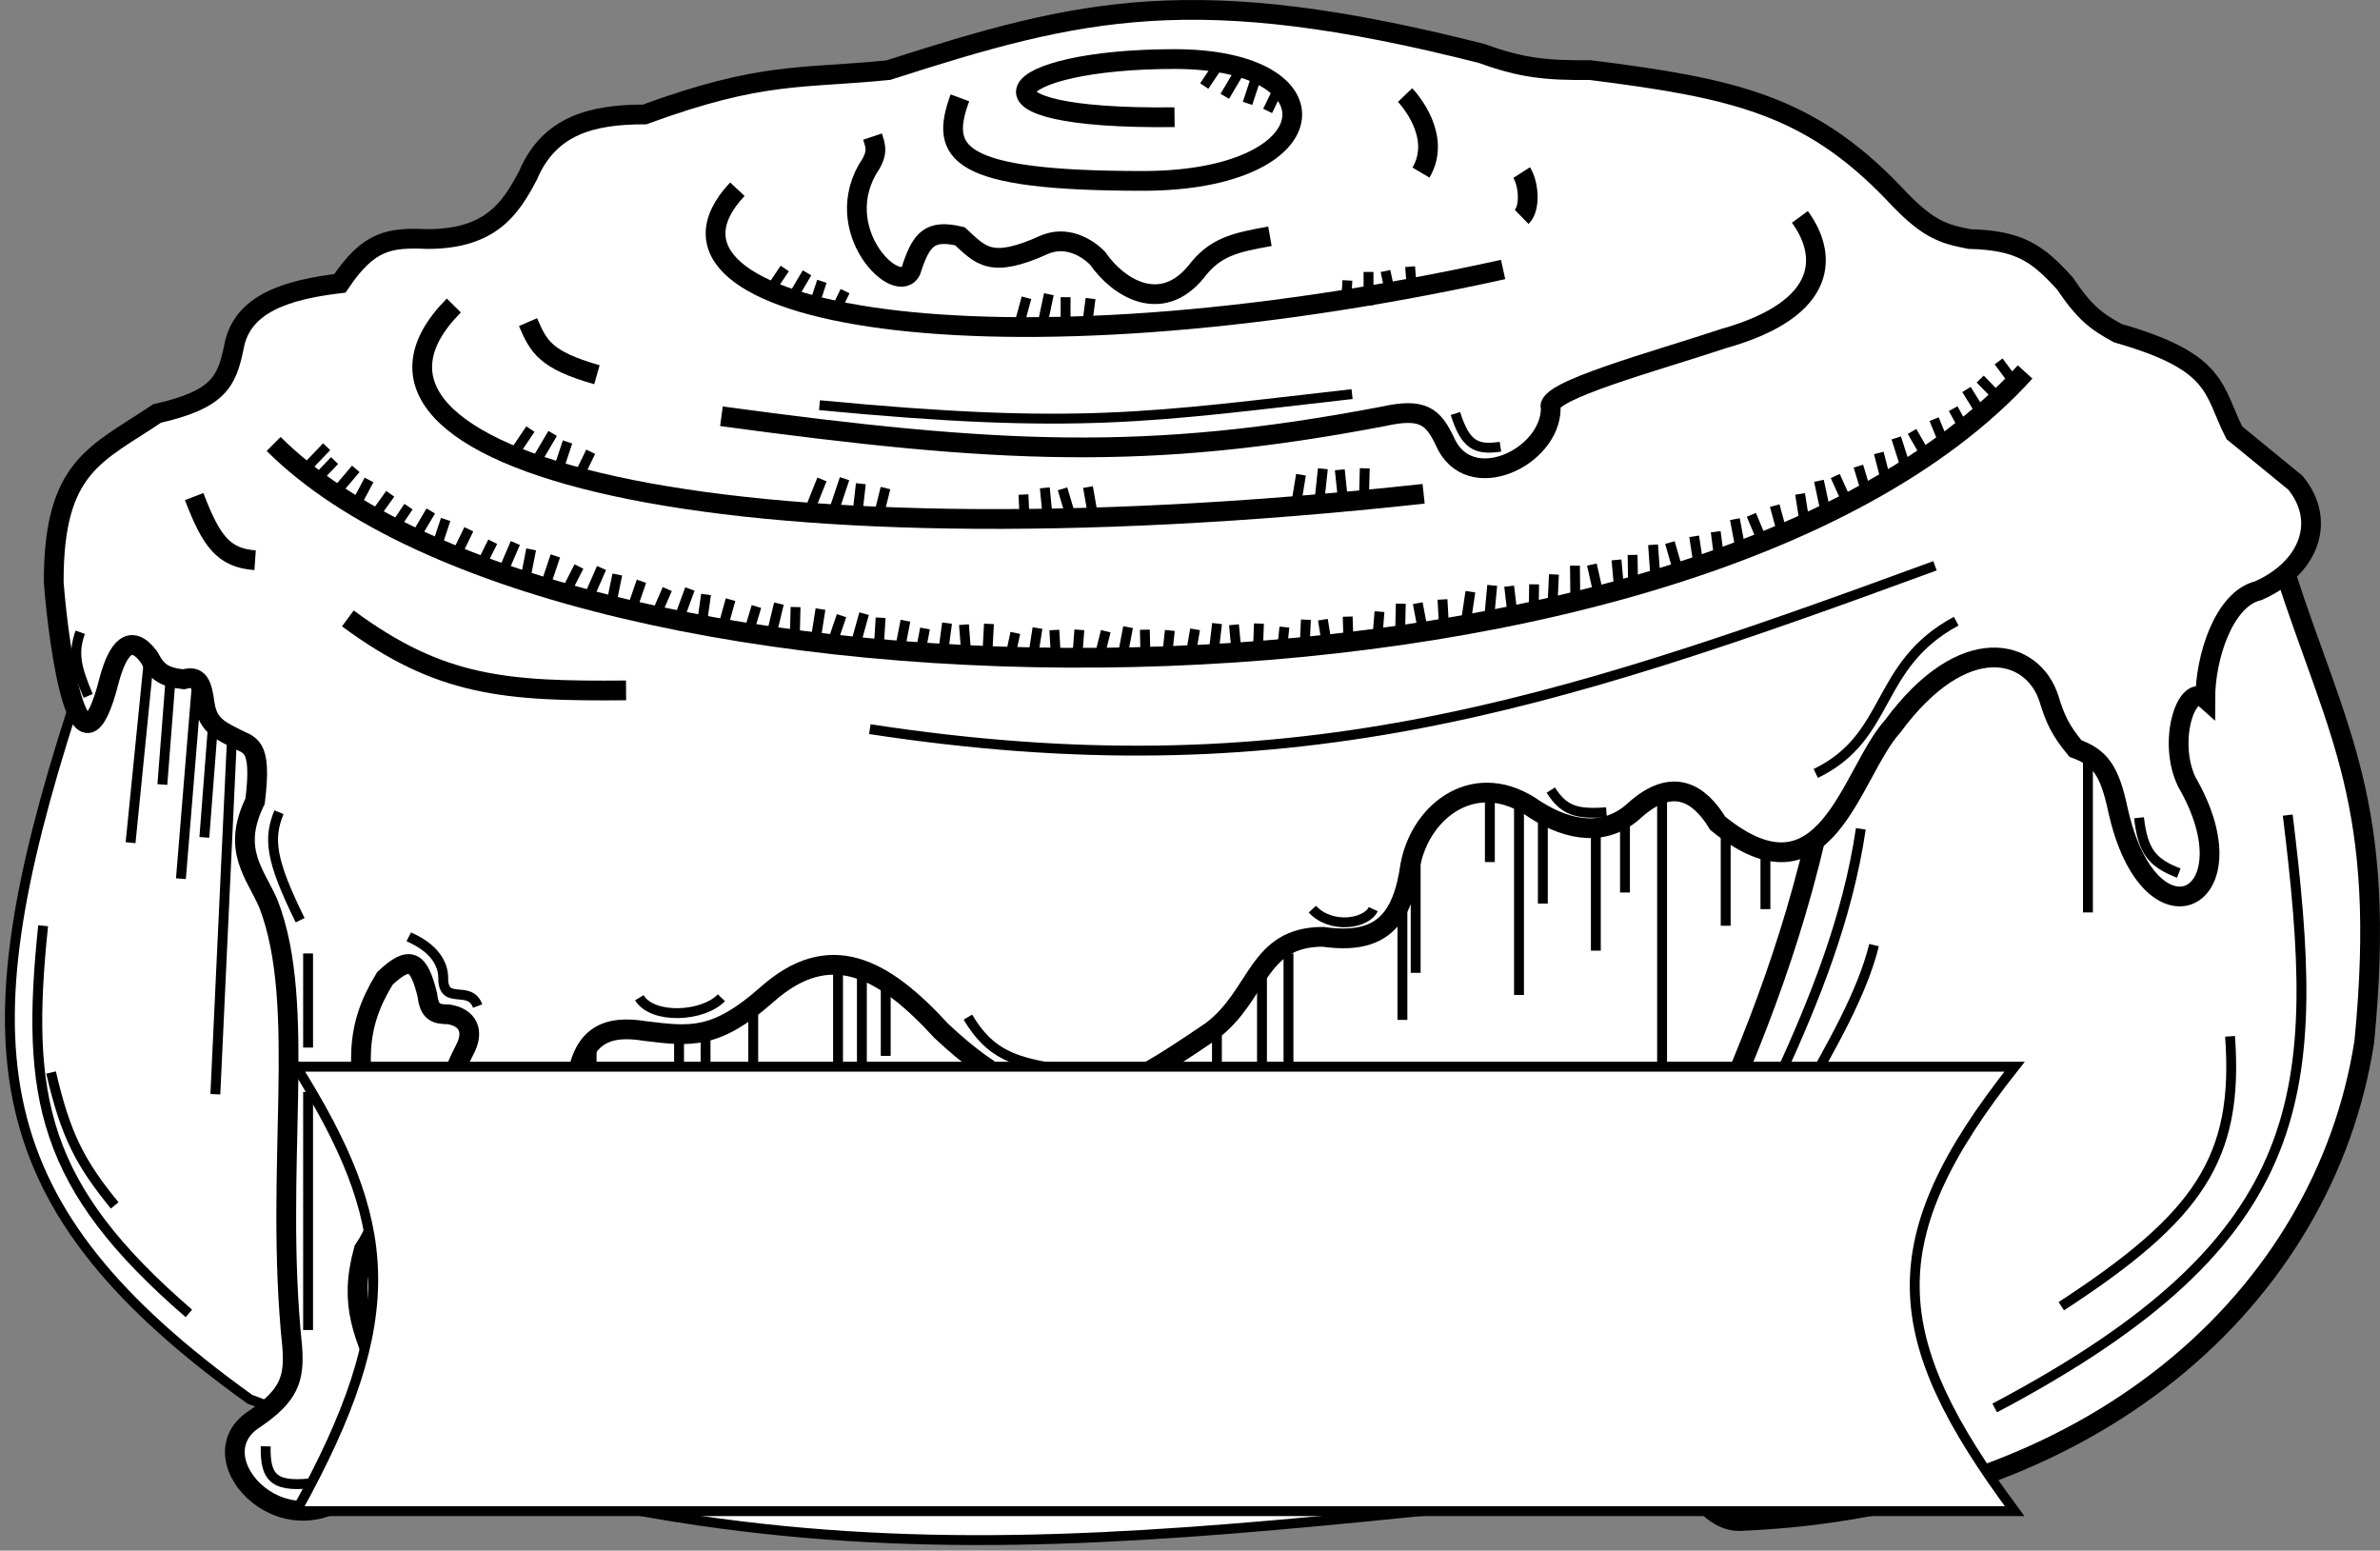<svg width="241" height="157" viewBox="0 0 241 157" fill="none" xmlns="http://www.w3.org/2000/svg">
<rect x="0" y="0" width="241" height="157" fill="#808080" stroke="none"/>
<path d="M25.296 141.67C-1.906 122.139 -3.67 106.021 7.319 71.862V62.891H20.198C79.852 67.564 199.803 76.74 202.379 76.068C204.955 75.395 184.313 125.129 173.67 150.08C114.976 155.283 81.619 163.284 25.296 141.67Z" fill="white" stroke="black"/>
<path d="M167.23 140.548C164.62 125.851 177.158 113.354 183.866 84.758C189.232 74.292 200.071 52.967 200.501 51.397C200.93 49.827 221.25 55.041 231.356 57.845C236.659 74.264 241.773 81.296 239.405 105.504C235.381 131.297 212.036 152.587 176.085 154.005C172.06 154.005 168.692 146.795 167.23 140.548Z" fill="white" stroke="black" stroke-width="2"/>
<path d="M201.984 142.554C234.599 125.324 235.056 110.397 231.659 82.528" stroke="black"/>
<path d="M5.441 58.966C5.407 47.133 9.786 46 15.905 41.864C22.134 40.455 22.968 38.649 23.686 35.136C24.491 30.65 29.213 29.317 34.418 28.688C37.358 24.301 39.439 24.04 43.273 24.202C49.712 24.202 51.712 21.086 53.468 17.754C55.614 12.708 59.907 11.586 65.274 11.586C77.234 7.212 81.079 7.993 89.958 7.101C109.511 0.807 121.001 -1.961 150.059 5.419C154.078 6.885 156.528 7.135 161.06 7.101C175.583 8.93 183.143 10.631 191.647 19.436C195.174 23.262 196.718 23.667 199.428 24.202C204.598 24.334 206.368 25.716 209.087 28.688C211.1 31.682 212.293 32.559 214.453 33.734C224.732 36.665 224.037 39.46 226.259 43.827L232.43 48.873C235.649 52.798 233.771 57.564 228.673 59.807C225.185 60.648 223.307 66.536 223.307 70.74C221.429 69.059 219.455 75.009 221.429 79.151C228.405 91.207 217.673 96.533 214.453 81.954C213.599 77.934 212.61 76.68 210.16 75.787C208.652 73.967 208.124 72.843 207.477 70.74C205.867 65.695 198.891 63.732 191.647 73.544C187.354 78.31 184.939 92.328 173.939 83.356C172.06 80.273 169.393 78.649 165.621 81.954C162.669 84.758 158.913 84.198 155.425 81.954C149.522 77.75 143.888 81.954 142.815 87.561C142.01 93.169 139.863 95.692 133.961 94.851C127.253 94.851 127.521 100.738 122.692 104.383C112.434 111.352 106.669 115.029 95.324 104.383C89.421 97.935 84.001 95.034 77.616 100.738C72.479 105.27 69.908 104.953 65.384 104.396L65.274 104.383C61.786 103.822 58.298 104.383 58.298 111.391C58.298 129.334 38.98 121.765 47.029 106.345C48.102 104.383 47.344 102.996 45.419 102.7C44.072 102.694 43.477 102.453 43.273 100.738C42.396 97.152 41.477 96.716 38.98 99.056C35.934 104.002 36.068 107.8 37.638 115.316C38.641 120.106 39.348 122.837 36.833 126.53C35.275 132.194 36.836 135.066 38.98 140.267C40.053 145.034 38.352 147.095 36.833 149.799C29.589 158.21 19.373 147.65 25.832 143.632C29.239 141.298 29.849 139.647 29.589 136.343C27.71 118.12 31.198 101.86 27.174 91.486C25.832 88.403 23.413 86.064 25.832 81.113C26.567 75.137 25.271 75.541 23.686 74.665C21.834 73.763 21.03 73.12 20.735 71.301C20.445 69.184 20.113 68.347 18.588 68.778C16.56 68.557 15.857 68.007 15.1 66.535C13.222 64.013 11.931 65.661 11.076 68.778C8.124 80.553 5.977 65.975 5.441 58.966Z" fill="white" stroke="black" stroke-width="2"/>
<path d="M182.256 21.96C184.939 25.605 185.475 31.212 174.475 34.295C167.767 36.538 156.23 39.622 157.035 41.304C157.035 46.35 148.717 50.275 146.302 44.668C145.115 42.181 144.079 41.273 140.131 42.145C116.171 46.731 101.103 45.951 73.054 42.145" stroke="black" stroke-width="2"/>
<path d="M53.468 32.613C54.529 35.08 55.193 36.447 60.444 37.94" stroke="black" stroke-width="2"/>
<path d="M88.348 13.83C88.716 14.928 88.94 15.537 87.811 17.194C84.055 23.922 91.568 30.651 92.373 27.006C93.324 24.24 94.164 23.204 97.202 23.922C99.334 25.879 100.329 27.243 105.788 24.763C108.807 23.536 111.154 26.165 111.154 26.165C113.301 29.249 117.593 31.772 121.081 27.567C122.993 25.034 124.948 24.573 128.594 23.922" stroke="black" stroke-width="2"/>
<path d="M154.083 21.96C155.002 21.065 154.801 18.598 154.083 17.474" stroke="black" stroke-width="2"/>
<path d="M118.935 11.867C96.388 12.132 101.495 5.98 118.935 5.98C135.838 5.98 134.765 18.315 115.715 18.315C96.665 18.315 95.145 15.491 97.202 9.905" stroke="black" stroke-width="2"/>
<path d="M142.278 9.624C142.707 10.073 146.034 13.829 143.888 17.474" stroke="black" stroke-width="2"/>
<path d="M74.664 19.156C62.817 31.798 100.153 38.781 152.205 27.286" stroke="black" stroke-width="2"/>
<path d="M19.661 50.275C21.375 54.765 22.616 56.493 25.832 56.723M35.223 62.611C44.572 69.533 51.196 70.005 63.395 69.9" stroke="black" stroke-width="2"/>
<path d="M45.955 30.931C30.499 46.485 72.249 57.845 144.156 49.995" stroke="black" stroke-width="2"/>
<path d="M27.71 44.949C57.492 74.666 170.987 75.227 205.062 37.659" stroke="black" stroke-width="2"/>
<path d="M188.427 83.918C185.744 102.14 174.743 117.279 172.328 128.213C171.154 137.499 170.325 142.774 178.231 148.398" stroke="black"/>
<path d="M189.768 95.692C187.354 105.504 177.158 117.279 177.158 124.568" stroke="black"/>
<path d="M177.963 142.23C178.448 145.541 179.64 147.178 183.866 148.959" stroke="black"/>
<path d="M28.247 82.235C27.182 84.863 27.341 86.99 30.393 93.169" stroke="black"/>
<path d="M31.198 96.533V106.065" stroke="black"/>
<path d="M31.198 110.551V134.661" stroke="black"/>
<path d="M26.905 146.436C26.833 149.723 27.765 150.729 32.272 150.08" stroke="black"/>
<path d="M47.834 111.953C46.873 115.406 47.309 116.853 49.712 118.681" stroke="black"/>
<path d="M41.394 94.851C41.823 95.075 44.882 96.253 44.882 99.056C44.882 101.86 47.55 99.639 48.37 101.86" stroke="black"/>
<path d="M98.007 102.981C100.263 106.768 102.698 107.574 107.666 108.308" stroke="black"/>
<path d="M8.124 64.013C7.382 66.086 7.692 67.552 8.929 70.46" stroke="black"/>
<path d="M64.737 101.019C66.06 103.211 71.155 102.984 73.054 101.019" stroke="black"/>
<path d="M15.1 66.535L13.222 85.319" stroke="black"/>
<path d="M17.246 69.059L16.441 79.432" stroke="black"/>
<path d="M19.929 69.339L18.32 88.964" stroke="black"/>
<path d="M21.582 73.24L20.692 84.782" stroke="black"/>
<path d="M23.504 74.385L21.808 110.788" stroke="black"/>
<path d="M4.368 93.73C2.56 111.093 4.221 120.109 19.125 132.979" stroke="black"/>
<path d="M5.172 108.588C6.638 114.961 8.147 117.801 11.612 122.045" stroke="black"/>
<path d="M132.887 92.048C134.772 94.09 138.356 93.547 139.058 92.048" stroke="black"/>
<path d="M157.035 79.993C158.328 82.04 159.608 82.471 162.669 82.236" stroke="black"/>
<path d="M84.86 98.215V116.999" stroke="black"/>
<path d="M87.275 97.935V111.111" stroke="black"/>
<path d="M89.689 99.617V106.906" stroke="black"/>
<path d="M71.445 104.944V114.195" stroke="black"/>
<path d="M68.761 104.944V131.297" stroke="black"/>
<path d="M59.907 106.065V123.166" stroke="black"/>
<path d="M76.274 102.421V118.401" stroke="black"/>
<path d="M127.789 97.935V127.932" stroke="black"/>
<path d="M130.472 96.533V111.953" stroke="black"/>
<path d="M123.228 104.103V114.195" stroke="black"/>
<path d="M142.01 92.048V103.262" stroke="black"/>
<path d="M143.351 86.16V98.496" stroke="black"/>
<path d="M150.864 80.553V87.282" stroke="black"/>
<path d="M153.815 81.675V100.738" stroke="black"/>
<path d="M156.23 82.516V91.487" stroke="black"/>
<path d="M161.596 84.198V96.253" stroke="black"/>
<path d="M168.304 80.553V110.551" stroke="black"/>
<path d="M164.547 82.796V90.365" stroke="black"/>
<path d="M178.768 86.16V92.047" stroke="black"/>
<path d="M174.743 83.918V93.73" stroke="black"/>
<path d="M216.599 82.796C216.994 86.309 218.015 87.378 220.624 88.403" stroke="black"/>
<path d="M183.866 78.31C191.587 74.58 189.768 67.377 198.086 62.891" stroke="black"/>
<path d="M88.08 73.825C130.204 80.273 156.672 71.697 195.939 57.284" stroke="black"/>
<path d="M30.662 47.752L33.076 45.229" stroke="black"/>
<path d="M37.906 52.238L39.516 49.995M36.028 51.117L37.369 48.593M33.881 49.995L36.028 47.472M32.003 48.593L33.881 46.631" stroke="black"/>
<path d="M46.258 56.089L47.472 53.589M44.222 55.324L45.126 52.596M41.923 54.607L43.619 51.734M39.841 53.566L41.366 51.294" stroke="black"/>
<path d="M55.345 58.932L56.235 56.287M53.231 58.453L53.784 55.625M50.861 58.058L52.182 54.977M48.667 57.312L49.893 54.85" stroke="black"/>
<path d="M64.043 61.489L64.954 58.853M61.933 60.992L62.509 58.169M59.566 60.576L60.912 57.507M57.378 59.81L58.624 57.359" stroke="black"/>
<path d="M73.226 63.404L73.975 60.713M71.09 63.047L71.494 60.192M68.703 62.788L69.86 59.636M66.472 62.168L67.568 59.64" stroke="black"/>
<path d="M82.647 64.435L83.083 61.669M80.486 64.348L80.559 61.463M78.086 64.39L78.873 61.116M75.801 64.054L76.598 61.407" stroke="black"/>
<path d="M91.153 65.594L91.686 62.846M88.996 65.423L89.171 62.543M86.597 65.373L87.499 62.132M84.325 64.95L85.215 62.335" stroke="black"/>
<path d="M99.993 65.966L100.141 63.166M97.835 66.122L97.611 63.245M95.453 66.433L95.899 63.09M93.147 66.356L93.667 63.635" stroke="black"/>
<path d="M109.085 66.565L109.296 63.77M106.924 66.668L106.765 63.787M104.537 66.922L105.057 63.59M102.232 66.788L102.813 64.08" stroke="black"/>
<path d="M171.972 57.069L171.552 54.3M169.894 57.697L169.095 54.934M167.63 58.526L167.391 55.159M165.359 58.959L165.318 56.184" stroke="black"/>
<path d="M118.156 66.616L118.458 63.83M115.993 66.642L115.928 63.756M113.599 66.81L114.228 63.498M111.3 66.594L111.969 63.908" stroke="black"/>
<path d="M127.379 65.936L127.482 63.135M125.224 66.13L124.953 63.258M122.848 66.484L123.239 63.133M120.54 66.448L121.016 63.718" stroke="black"/>
<path d="M136.556 65.233L136.468 62.431M134.42 65.587L133.955 62.742M132.074 66.116L132.237 62.744M129.77 66.251L130.059 63.492" stroke="black"/>
<path d="M146.225 63.492L146.068 60.694M144.098 63.904L143.563 61.072M141.767 64.496L141.846 61.121M139.466 64.693L139.687 61.927" stroke="black"/>
<path d="M155.307 61.965L155.344 59.162M153.157 62.215L152.819 59.35M150.79 62.629L151.102 59.269M148.482 62.652L148.894 59.91" stroke="black"/>
<path d="M163.939 59.48L163.686 56.689M161.827 59.971L161.195 57.161M159.517 60.65L159.481 57.274M157.225 60.933L157.351 58.161" stroke="black"/>
<path d="M180.443 53.891L179.711 51.193M178.451 54.772L177.343 52.127M176.296 55.876L175.676 52.562M174.09 56.587L173.735 53.836" stroke="black"/>
<path d="M188.985 49.868L188.183 47.193M187.018 50.807L185.84 48.196M184.893 51.973L184.186 48.679M182.707 52.748L182.279 50.009" stroke="black"/>
<path d="M196.905 45.014L195.848 42.437M195.038 46.155L193.614 43.682M193.037 47.54L192.015 44.337M190.938 48.541L190.247 45.862" stroke="black"/>
<path d="M204.022 38.807L202.38 36.59M202.488 40.402L200.517 38.38M200.884 42.266L199.126 39.434M199.092 43.786L197.78 41.373" stroke="black"/>
<path d="M58.6 48.239L59.814 45.739M56.565 47.474L57.468 44.746M54.265 46.758L55.961 43.884M52.183 45.716L53.708 43.444" stroke="black"/>
<path d="M88.992 52.13L89.665 49.416M86.847 51.839L87.17 48.972M84.453 51.653L85.521 48.467M82.206 51.102L83.23 48.541" stroke="black"/>
<path d="M110.701 52.355L110.172 49.315M108.524 52.607L107.593 49.497M106.155 53.037L105.798 49.395M103.767 53.042L103.639 50.072" stroke="black"/>
<path d="M84.358 31.979L85.572 29.479M82.322 31.213L83.226 28.486M80.022 30.497L81.719 27.624M77.941 29.456L79.465 27.183" stroke="black"/>
<path d="M110.067 33.004L110.43 30.226M107.904 32.978L107.902 30.092M105.506 33.088L106.208 29.793M103.213 32.817L103.941 30.148" stroke="black"/>
<path d="M128.36 11.233L129.574 8.733M126.325 10.468L127.228 7.74M124.025 9.751L125.721 6.878M121.943 8.71L123.468 6.438" stroke="black"/>
<path d="M143.01 29.792L142.788 26.998M140.894 30.257L140.293 27.44M138.576 30.908L138.577 27.532M136.281 31.164L136.438 28.393" stroke="black"/>
<path d="M138.121 50.218L138.197 47.416M135.968 50.435L135.67 47.565M133.596 50.813L133.955 47.459M131.288 50.801L131.738 48.066" stroke="black"/>
<path d="M147.376 41.865C148.39 45.063 149.471 45.597 151.937 45.229" stroke="black"/>
<path d="M82.982 41.023C109.276 43.547 116.512 42.213 136.912 39.902" stroke="black"/>
<path d="M208.728 132.251C222.662 123.177 226.721 117.265 225.814 104.926" stroke="black"/>
<path d="M211.426 76.705V92.383" stroke="black"/>
<path d="M30 153C41.038 133.165 39.722 123.583 30 108H204C190.072 125.571 190.967 135.429 204 153H30Z" fill="white" stroke="black"/>
</svg>
